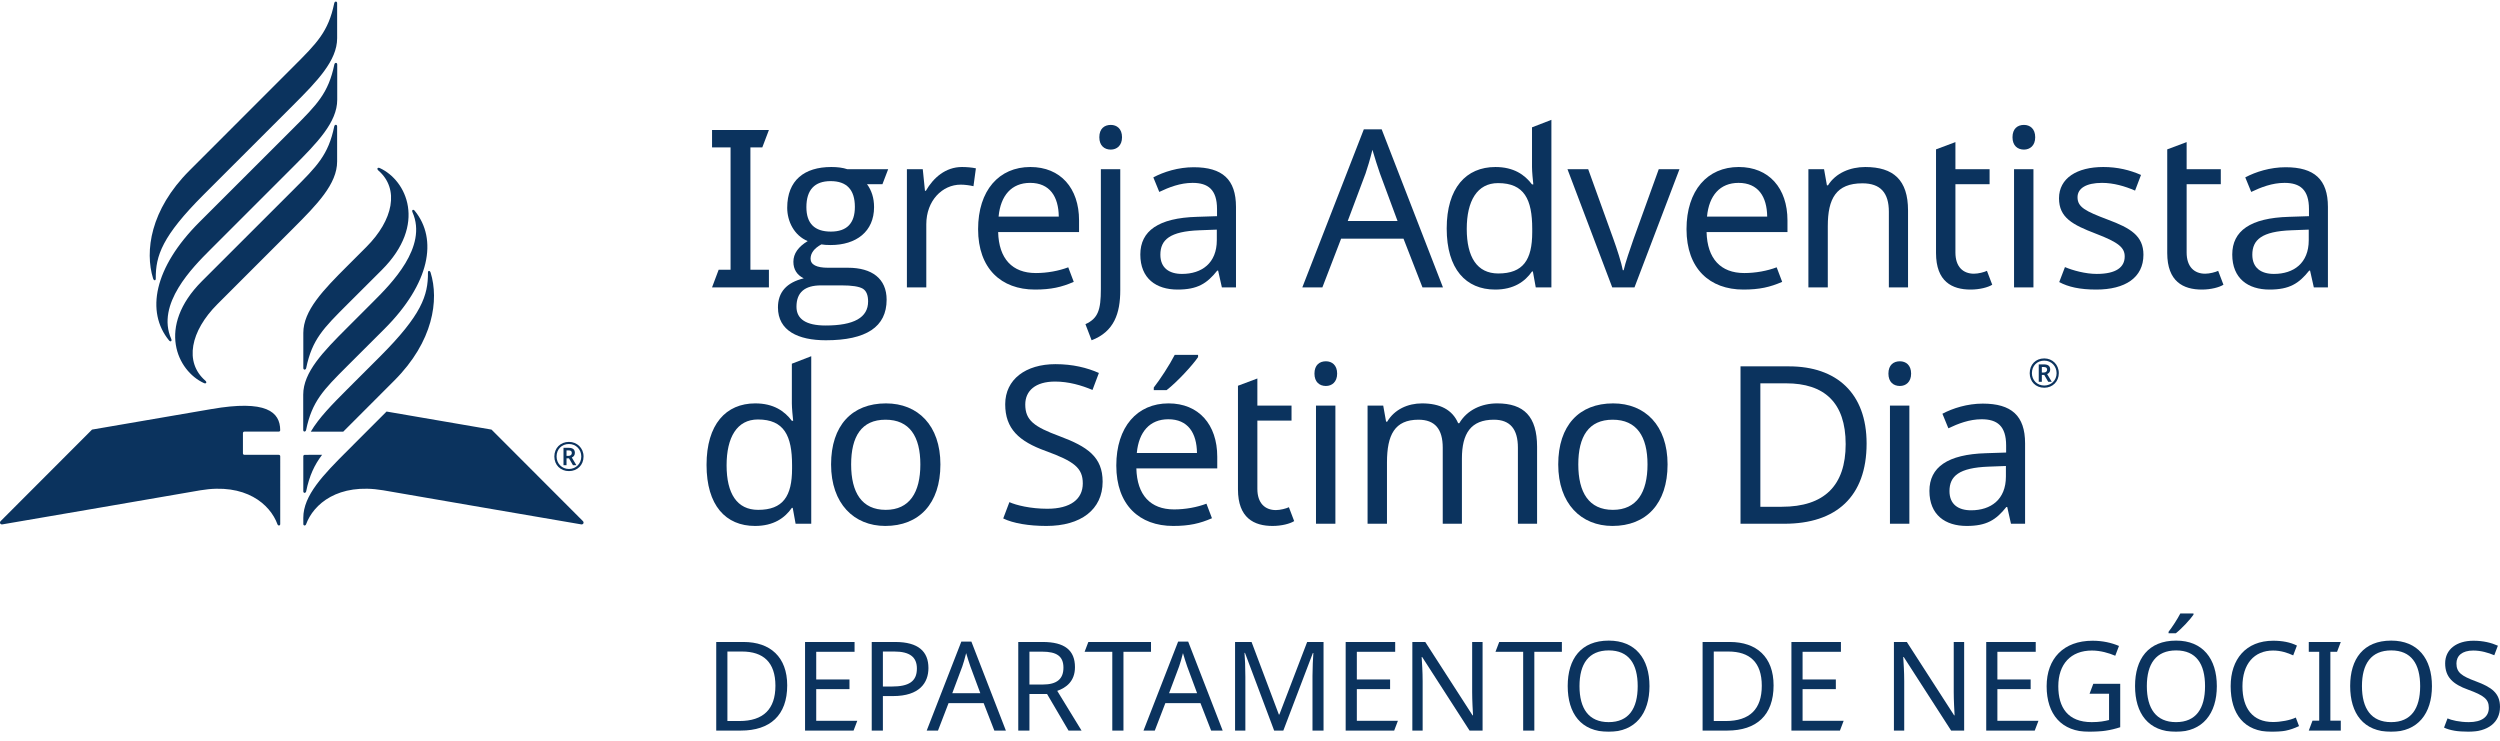 <svg width="243" height="72" viewBox="0 0 243 72" fill="none" xmlns="http://www.w3.org/2000/svg">
<g clip-path="url(#clip0_701_2)">
<mask id="mask0_701_2" style="mask-type:luminance" maskUnits="userSpaceOnUse" x="-82" y="-66" width="393" height="222">
<path d="M-81.565 -65.634H310.808V155.076H-81.565V-65.634Z" fill="white"/>
</mask>
<g mask="url(#mask0_701_2)">
<path d="M72.115 63.328H70.704V70.083H71.874C74.201 70.083 75.371 68.925 75.371 66.657C75.371 64.366 74.189 63.328 72.115 63.328ZM72.018 71.012H69.618V62.4H72.272C74.865 62.4 76.517 63.859 76.517 66.621C76.517 69.528 74.853 71.012 72.018 71.012Z" fill="#0B335E"/>
</g>
<mask id="mask1_701_2" style="mask-type:luminance" maskUnits="userSpaceOnUse" x="-82" y="-66" width="393" height="222">
<path d="M-81.565 -65.634H310.808V155.076H-81.565V-65.634Z" fill="white"/>
</mask>
<g mask="url(#mask1_701_2)">
<path d="M78.251 71.012V62.4H83.064V63.352H79.337V66.042H82.569V66.983H79.337V70.059H83.329L82.967 71.012H78.251Z" fill="#0B335E"/>
</g>
<mask id="mask2_701_2" style="mask-type:luminance" maskUnits="userSpaceOnUse" x="-82" y="-66" width="393" height="222">
<path d="M-81.565 -65.634H310.808V155.076H-81.565V-65.634Z" fill="white"/>
</mask>
<g mask="url(#mask2_701_2)">
<path d="M85.817 63.328V66.73H86.686C88.326 66.73 89.122 66.247 89.122 64.981C89.122 63.871 88.435 63.328 86.915 63.328H85.817ZM90.244 64.933C90.244 66.356 89.388 67.658 86.807 67.658H85.817V71.012H84.732V62.4H87.012C89.267 62.4 90.244 63.328 90.244 64.933Z" fill="#0B335E"/>
</g>
<mask id="mask3_701_2" style="mask-type:luminance" maskUnits="userSpaceOnUse" x="-82" y="-66" width="393" height="222">
<path d="M-81.565 -65.634H310.808V155.076H-81.565V-65.634Z" fill="white"/>
</mask>
<g mask="url(#mask3_701_2)">
<path d="M94.321 64.776C94.249 64.583 93.996 63.787 93.911 63.485C93.791 63.98 93.634 64.499 93.537 64.776L92.561 67.381H95.287L94.321 64.776ZM95.612 68.346H92.199L91.173 71.012H90.076L93.441 62.363H94.418L97.771 71.012H96.649L95.612 68.346Z" fill="#0B335E"/>
</g>
<mask id="mask4_701_2" style="mask-type:luminance" maskUnits="userSpaceOnUse" x="-82" y="-66" width="393" height="222">
<path d="M-81.565 -65.634H310.808V155.076H-81.565V-65.634Z" fill="white"/>
</mask>
<g mask="url(#mask4_701_2)">
<path d="M100.061 63.341V66.537H101.351C102.75 66.537 103.366 65.982 103.366 64.896C103.366 63.775 102.702 63.341 101.291 63.341H100.061ZM104.487 64.848C104.487 66.223 103.631 66.85 102.763 67.152L105.126 71.012H103.86L101.773 67.454H100.061V71.012H98.975V62.4H101.351C103.486 62.4 104.487 63.208 104.487 64.848Z" fill="#0B335E"/>
</g>
<mask id="mask5_701_2" style="mask-type:luminance" maskUnits="userSpaceOnUse" x="-82" y="-66" width="393" height="222">
<path d="M-81.565 -65.634H310.808V155.076H-81.565V-65.634Z" fill="white"/>
</mask>
<g mask="url(#mask5_701_2)">
<path d="M108.115 71.012V63.352H105.425L105.787 62.4H111.878V63.352H109.2V71.012H108.115Z" fill="#0B335E"/>
</g>
<mask id="mask6_701_2" style="mask-type:luminance" maskUnits="userSpaceOnUse" x="-82" y="-66" width="393" height="222">
<path d="M-81.565 -65.634H310.808V155.076H-81.565V-65.634Z" fill="white"/>
</mask>
<g mask="url(#mask6_701_2)">
<path d="M115.394 64.776C115.322 64.583 115.069 63.787 114.984 63.485C114.864 63.98 114.707 64.499 114.61 64.776L113.633 67.381H116.359L115.394 64.776ZM116.685 68.346H113.271L112.246 71.012H111.149L114.514 62.363H115.491L118.844 71.012H117.722L116.685 68.346Z" fill="#0B335E"/>
</g>
<mask id="mask7_701_2" style="mask-type:luminance" maskUnits="userSpaceOnUse" x="-82" y="-66" width="393" height="222">
<path d="M-81.565 -65.634H310.808V155.076H-81.565V-65.634Z" fill="white"/>
</mask>
<g mask="url(#mask7_701_2)">
<path d="M121.013 63.461H120.965C121.013 63.956 121.049 64.872 121.049 65.789V71.012H120.048V62.4H121.652L124.306 69.456H124.354L127.056 62.4H128.648V71.012H127.574V65.717C127.574 64.884 127.623 63.992 127.659 63.473H127.61L124.74 71.012H123.847L121.013 63.461Z" fill="#0B335E"/>
</g>
<mask id="mask8_701_2" style="mask-type:luminance" maskUnits="userSpaceOnUse" x="-82" y="-66" width="393" height="222">
<path d="M-81.565 -65.634H310.808V155.076H-81.565V-65.634Z" fill="white"/>
</mask>
<g mask="url(#mask8_701_2)">
<path d="M130.799 71.012V62.4H135.612V63.352H131.885V66.042H135.117V66.983H131.885V70.059H135.877L135.515 71.012H130.799Z" fill="#0B335E"/>
</g>
<mask id="mask9_701_2" style="mask-type:luminance" maskUnits="userSpaceOnUse" x="-82" y="-66" width="393" height="222">
<path d="M-81.565 -65.634H310.808V155.076H-81.565V-65.634Z" fill="white"/>
</mask>
<g mask="url(#mask9_701_2)">
<path d="M142.841 71.012L138.233 63.859H138.185C138.221 64.426 138.281 65.319 138.281 66.199V71.012H137.28V62.4H138.535L143.13 69.528H143.178C143.154 69.142 143.094 68.044 143.094 67.261V62.4H144.107V71.012H142.841Z" fill="#0B335E"/>
</g>
<mask id="mask10_701_2" style="mask-type:luminance" maskUnits="userSpaceOnUse" x="-82" y="-66" width="393" height="222">
<path d="M-81.565 -65.634H310.808V155.076H-81.565V-65.634Z" fill="white"/>
</mask>
<g mask="url(#mask10_701_2)">
<path d="M148.052 71.012V63.352H145.362L145.724 62.4H151.815V63.352H149.137V71.012H148.052Z" fill="#0B335E"/>
</g>
<mask id="mask11_701_2" style="mask-type:luminance" maskUnits="userSpaceOnUse" x="-82" y="-66" width="393" height="222">
<path d="M-81.565 -65.634H310.808V155.076H-81.565V-65.634Z" fill="white"/>
</mask>
<g mask="url(#mask11_701_2)">
<path d="M156.361 70.191C158.316 70.191 159.184 68.865 159.184 66.694C159.184 64.523 158.316 63.22 156.373 63.22C154.419 63.22 153.527 64.523 153.527 66.694C153.527 68.865 154.419 70.191 156.361 70.191ZM156.361 71.132C153.672 71.132 152.381 69.347 152.381 66.681C152.381 64.04 153.672 62.267 156.373 62.267C158.955 62.267 160.33 64.016 160.33 66.694C160.33 69.359 158.955 71.132 156.361 71.132Z" fill="#0B335E"/>
</g>
<mask id="mask12_701_2" style="mask-type:luminance" maskUnits="userSpaceOnUse" x="-82" y="-66" width="393" height="222">
<path d="M-81.565 -65.634H310.808V155.076H-81.565V-65.634Z" fill="white"/>
</mask>
<g mask="url(#mask12_701_2)">
<path d="M167.989 63.328H166.578V70.083H167.748C170.076 70.083 171.246 68.925 171.246 66.657C171.246 64.366 170.064 63.328 167.989 63.328ZM167.893 71.012H165.492V62.4H168.146C170.739 62.4 172.392 63.859 172.392 66.621C172.392 69.528 170.727 71.012 167.893 71.012Z" fill="#0B335E"/>
</g>
<mask id="mask13_701_2" style="mask-type:luminance" maskUnits="userSpaceOnUse" x="-82" y="-66" width="393" height="222">
<path d="M-81.565 -65.634H310.808V155.076H-81.565V-65.634Z" fill="white"/>
</mask>
<g mask="url(#mask13_701_2)">
<path d="M174.126 71.012V62.4H178.938V63.352H175.211V66.042H178.444V66.983H175.211V70.059H179.204L178.842 71.012H174.126Z" fill="#0B335E"/>
</g>
<mask id="mask14_701_2" style="mask-type:luminance" maskUnits="userSpaceOnUse" x="-82" y="-66" width="393" height="222">
<path d="M-81.565 -65.634H310.808V155.076H-81.565V-65.634Z" fill="white"/>
</mask>
<g mask="url(#mask14_701_2)">
<path d="M189.649 71.012L185.042 63.859H184.994C185.03 64.426 185.09 65.319 185.09 66.199V71.012H184.089V62.4H185.343L189.939 69.528H189.987C189.963 69.142 189.903 68.044 189.903 67.261V62.4H190.916V71.012H189.649Z" fill="#0B335E"/>
</g>
<mask id="mask15_701_2" style="mask-type:luminance" maskUnits="userSpaceOnUse" x="-82" y="-66" width="393" height="222">
<path d="M-81.565 -65.634H310.808V155.076H-81.565V-65.634Z" fill="white"/>
</mask>
<g mask="url(#mask15_701_2)">
<path d="M193.061 71.012V62.4H197.873V63.352H194.146V66.042H197.379V66.983H194.146V70.059H198.139L197.777 71.012H193.061Z" fill="#0B335E"/>
</g>
<mask id="mask16_701_2" style="mask-type:luminance" maskUnits="userSpaceOnUse" x="-82" y="-66" width="393" height="222">
<path d="M-81.565 -65.634H310.808V155.076H-81.565V-65.634Z" fill="white"/>
</mask>
<g mask="url(#mask16_701_2)">
<path d="M206.085 66.465V70.686C205.157 70.988 204.264 71.132 203.058 71.132C200.38 71.132 198.933 69.432 198.933 66.706C198.933 64.016 200.573 62.279 203.396 62.279C204.361 62.279 205.229 62.472 205.965 62.786L205.603 63.739C204.988 63.473 204.156 63.232 203.335 63.232C201.273 63.232 200.067 64.559 200.067 66.706C200.067 68.768 200.995 70.191 203.311 70.191C204.071 70.191 204.566 70.095 205 69.986V67.429H203.106L203.468 66.465H206.085Z" fill="#0B335E"/>
</g>
<mask id="mask17_701_2" style="mask-type:luminance" maskUnits="userSpaceOnUse" x="-82" y="-66" width="393" height="222">
<path d="M-81.565 -65.634H310.808V155.076H-81.565V-65.634Z" fill="white"/>
</mask>
<g mask="url(#mask17_701_2)">
<path d="M213.208 59.746C212.906 60.193 212.05 61.121 211.484 61.556H210.784V61.411C211.134 60.965 211.652 60.168 211.93 59.626H213.208V59.746ZM211.508 70.191C213.462 70.191 214.33 68.865 214.33 66.694C214.33 64.523 213.462 63.22 211.519 63.22C209.566 63.22 208.673 64.523 208.673 66.694C208.673 68.865 209.566 70.191 211.508 70.191ZM211.508 71.132C208.818 71.132 207.527 69.347 207.527 66.682C207.527 64.04 208.818 62.267 211.519 62.267C214.101 62.267 215.476 64.016 215.476 66.694C215.476 69.359 214.101 71.132 211.508 71.132Z" fill="#0B335E"/>
</g>
<mask id="mask18_701_2" style="mask-type:luminance" maskUnits="userSpaceOnUse" x="-82" y="-66" width="393" height="222">
<path d="M-81.565 -65.634H310.808V155.076H-81.565V-65.634Z" fill="white"/>
</mask>
<g mask="url(#mask18_701_2)">
<path d="M217.966 66.706C217.966 68.841 218.955 70.18 220.933 70.18C221.681 70.18 222.598 70.011 223.152 69.745L223.466 70.577C222.501 71.024 221.862 71.132 220.776 71.132C218.135 71.132 216.82 69.408 216.82 66.694C216.82 64.088 218.292 62.279 220.957 62.279C221.838 62.279 222.61 62.424 223.261 62.749L222.899 63.703C222.368 63.461 221.717 63.232 220.945 63.232C219.1 63.232 217.966 64.547 217.966 66.706Z" fill="#0B335E"/>
</g>
<mask id="mask19_701_2" style="mask-type:luminance" maskUnits="userSpaceOnUse" x="-82" y="-66" width="393" height="222">
<path d="M-81.565 -65.634H310.808V155.076H-81.565V-65.634Z" fill="white"/>
</mask>
<g mask="url(#mask19_701_2)">
<path d="M224.413 71.012L224.775 70.047H225.427V63.352H224.413V62.4H227.525L227.163 63.352H226.512V70.047H227.525V71.012H224.413Z" fill="#0B335E"/>
</g>
<mask id="mask20_701_2" style="mask-type:luminance" maskUnits="userSpaceOnUse" x="-82" y="-66" width="393" height="222">
<path d="M-81.565 -65.634H310.808V155.076H-81.565V-65.634Z" fill="white"/>
</mask>
<g mask="url(#mask20_701_2)">
<path d="M232.416 70.191C234.37 70.191 235.239 68.865 235.239 66.694C235.239 64.523 234.37 63.22 232.428 63.22C230.474 63.22 229.582 64.523 229.582 66.694C229.582 68.865 230.474 70.191 232.416 70.191ZM232.416 71.132C229.727 71.132 228.436 69.347 228.436 66.681C228.436 64.04 229.727 62.267 232.428 62.267C235.009 62.267 236.385 64.016 236.385 66.694C236.385 69.359 235.009 71.132 232.416 71.132Z" fill="#0B335E"/>
</g>
<mask id="mask21_701_2" style="mask-type:luminance" maskUnits="userSpaceOnUse" x="-82" y="-66" width="393" height="222">
<path d="M-81.565 -65.634H310.808V155.076H-81.565V-65.634Z" fill="white"/>
</mask>
<g mask="url(#mask21_701_2)">
<path d="M239.924 71.132C238.959 71.132 238.103 70.987 237.56 70.722L237.898 69.83C238.272 69.998 239.056 70.191 239.972 70.191C241.251 70.191 241.914 69.661 241.914 68.804C241.914 67.96 241.444 67.598 239.888 67.031C238.416 66.501 237.669 65.813 237.669 64.474C237.669 63.111 238.79 62.279 240.419 62.279C241.359 62.279 242.143 62.472 242.795 62.762L242.445 63.69C241.842 63.437 241.142 63.232 240.395 63.232C239.321 63.232 238.766 63.738 238.766 64.486C238.766 65.355 239.249 65.704 240.648 66.223C242.168 66.79 243 67.357 243 68.708C243 70.24 241.806 71.132 239.924 71.132Z" fill="#0B335E"/>
</g>
<mask id="mask22_701_2" style="mask-type:luminance" maskUnits="userSpaceOnUse" x="-82" y="-66" width="393" height="222">
<path d="M-81.565 -65.634H310.808V155.076H-81.565V-65.634Z" fill="white"/>
</mask>
<g mask="url(#mask22_701_2)">
<path d="M69.211 27.932L69.854 26.218H71.011V14.327H69.211V12.634H74.739L74.096 14.327H72.94V26.218H74.739V27.932H69.211Z" fill="#0B335E"/>
</g>
<mask id="mask23_701_2" style="mask-type:luminance" maskUnits="userSpaceOnUse" x="-82" y="-66" width="393" height="222">
<path d="M-81.565 -65.634H310.808V155.076H-81.565V-65.634Z" fill="white"/>
</mask>
<g mask="url(#mask23_701_2)">
<path d="M83.094 20.112C83.094 18.44 82.302 17.605 80.738 17.605C79.174 17.605 78.381 18.462 78.381 20.133C78.381 21.718 79.174 22.511 80.759 22.511C82.323 22.511 83.094 21.697 83.094 20.112ZM84.38 29.303C84.38 28.682 84.209 28.275 83.866 28.06C83.502 27.846 82.816 27.739 81.788 27.739H79.816C78.21 27.739 77.417 28.425 77.417 29.817C77.417 31.017 78.359 31.639 80.245 31.639C83.009 31.639 84.38 30.867 84.38 29.303ZM75.617 29.882C75.617 28.403 76.453 27.461 78.124 27.053C77.46 26.732 77.117 26.175 77.117 25.446C77.117 24.654 77.588 23.99 78.51 23.433C77.202 22.897 76.517 21.526 76.517 20.197C76.517 17.519 78.188 16.233 80.802 16.233C81.402 16.233 81.916 16.298 82.366 16.448H86.33L85.773 17.905H84.273C84.723 18.505 84.959 19.255 84.959 20.133C84.959 22.511 83.223 23.818 80.738 23.818C80.352 23.818 80.052 23.797 79.838 23.754C79.131 24.14 78.788 24.611 78.788 25.147C78.788 25.725 79.367 26.025 80.481 26.025H82.43C84.744 26.025 86.18 27.075 86.18 29.132C86.18 31.767 84.209 33.074 80.266 33.074C77.588 33.074 75.617 32.153 75.617 29.882Z" fill="#0B335E"/>
</g>
<mask id="mask24_701_2" style="mask-type:luminance" maskUnits="userSpaceOnUse" x="-82" y="-66" width="393" height="222">
<path d="M-81.565 -65.634H310.808V155.076H-81.565V-65.634Z" fill="white"/>
</mask>
<g mask="url(#mask24_701_2)">
<path d="M94.857 16.362L94.621 18.098C94.257 18.012 93.764 17.948 93.379 17.948C91.6 17.948 90.036 19.49 90.036 21.804V27.932H88.151V16.448H89.693L89.907 18.547H89.993C90.722 17.283 91.9 16.233 93.507 16.233C93.936 16.233 94.471 16.276 94.857 16.362Z" fill="#0B335E"/>
</g>
<mask id="mask25_701_2" style="mask-type:luminance" maskUnits="userSpaceOnUse" x="-82" y="-66" width="393" height="222">
<path d="M-81.565 -65.634H310.808V155.076H-81.565V-65.634Z" fill="white"/>
</mask>
<g mask="url(#mask25_701_2)">
<path d="M97.063 21.054H102.913C102.891 19.105 102.034 17.776 100.127 17.776C98.328 17.776 97.256 18.997 97.063 21.054ZM104.884 21.419V22.554H97.02C97.085 25.146 98.392 26.54 100.684 26.54C101.799 26.54 102.934 26.325 103.834 25.982L104.369 27.396C103.191 27.911 102.162 28.146 100.599 28.146C97.321 28.146 95.071 26.111 95.071 22.276C95.071 18.505 97.106 16.233 100.149 16.233C103.084 16.233 104.884 18.29 104.884 21.419Z" fill="#0B335E"/>
</g>
<mask id="mask26_701_2" style="mask-type:luminance" maskUnits="userSpaceOnUse" x="-82" y="-66" width="393" height="222">
<path d="M-81.565 -65.634H310.808V155.076H-81.565V-65.634Z" fill="white"/>
</mask>
<g mask="url(#mask26_701_2)">
<path d="M107.968 12.141C108.547 12.141 109.061 12.505 109.061 13.341C109.061 14.155 108.547 14.541 107.968 14.541C107.347 14.541 106.854 14.155 106.854 13.341C106.854 12.505 107.347 12.141 107.968 12.141ZM105.504 31.51C106.726 30.953 107.004 30.139 107.004 28.103V16.448H108.89V28.211C108.89 30.46 108.29 32.239 106.104 33.074L105.504 31.51Z" fill="#0B335E"/>
</g>
<mask id="mask27_701_2" style="mask-type:luminance" maskUnits="userSpaceOnUse" x="-82" y="-66" width="393" height="222">
<path d="M-81.565 -65.634H310.808V155.076H-81.565V-65.634Z" fill="white"/>
</mask>
<g mask="url(#mask27_701_2)">
<path d="M116.581 22.383C113.71 22.49 112.788 23.304 112.788 24.761C112.788 26.047 113.646 26.625 114.888 26.625C116.816 26.625 118.274 25.575 118.274 23.347V22.319L116.581 22.383ZM120.138 20.112V27.932H118.766L118.402 26.304H118.316C117.309 27.568 116.388 28.146 114.46 28.146C112.382 28.146 110.839 27.075 110.839 24.739C110.839 22.447 112.596 21.183 116.345 21.076L118.295 21.012V20.326C118.295 18.419 117.417 17.776 115.917 17.776C114.717 17.776 113.624 18.205 112.681 18.655L112.103 17.241C113.11 16.705 114.524 16.255 116.024 16.255C118.809 16.255 120.138 17.433 120.138 20.112Z" fill="#0B335E"/>
</g>
<mask id="mask28_701_2" style="mask-type:luminance" maskUnits="userSpaceOnUse" x="-82" y="-66" width="393" height="222">
<path d="M-81.565 -65.634H310.808V155.076H-81.565V-65.634Z" fill="white"/>
</mask>
<g mask="url(#mask28_701_2)">
<path d="M134.128 16.855C133.999 16.512 133.549 15.098 133.399 14.562C133.185 15.441 132.906 16.362 132.735 16.855L130.999 21.483H135.842L134.128 16.855ZM136.42 23.197H130.357L128.536 27.932H126.586L132.564 12.57H134.299L140.255 27.932H138.263L136.42 23.197Z" fill="#0B335E"/>
</g>
<mask id="mask29_701_2" style="mask-type:luminance" maskUnits="userSpaceOnUse" x="-82" y="-66" width="393" height="222">
<path d="M-81.565 -65.634H310.808V155.076H-81.565V-65.634Z" fill="white"/>
</mask>
<g mask="url(#mask29_701_2)">
<path d="M148.932 22.576V22.233C148.932 19.383 148.161 17.798 145.611 17.798C143.575 17.798 142.568 19.533 142.568 22.254C142.568 24.997 143.575 26.582 145.632 26.582C148.053 26.582 148.932 25.254 148.932 22.576ZM140.619 22.211C140.619 18.269 142.504 16.234 145.354 16.234C147.132 16.234 148.204 16.983 148.911 17.926H149.039C148.996 17.562 148.911 16.662 148.911 16.234V12.377L150.796 11.648V27.932H149.275L148.996 26.389H148.911C148.225 27.375 147.132 28.146 145.332 28.146C142.483 28.146 140.619 26.154 140.619 22.211Z" fill="#0B335E"/>
</g>
<mask id="mask30_701_2" style="mask-type:luminance" maskUnits="userSpaceOnUse" x="-82" y="-66" width="393" height="222">
<path d="M-81.565 -65.634H310.808V155.076H-81.565V-65.634Z" fill="white"/>
</mask>
<g mask="url(#mask30_701_2)">
<path d="M152.359 16.448H154.373L156.816 23.218C157.159 24.161 157.609 25.554 157.737 26.261H157.823C157.973 25.554 158.466 24.14 158.787 23.218L161.23 16.448H163.244L158.873 27.932H156.709L152.359 16.448Z" fill="#0B335E"/>
</g>
<mask id="mask31_701_2" style="mask-type:luminance" maskUnits="userSpaceOnUse" x="-82" y="-66" width="393" height="222">
<path d="M-81.565 -65.634H310.808V155.076H-81.565V-65.634Z" fill="white"/>
</mask>
<g mask="url(#mask31_701_2)">
<path d="M165.921 21.054H171.771C171.749 19.105 170.892 17.776 168.985 17.776C167.186 17.776 166.114 18.997 165.921 21.054ZM173.742 21.419V22.554H165.879C165.943 25.146 167.25 26.54 169.542 26.54C170.656 26.54 171.792 26.325 172.692 25.982L173.228 27.396C172.049 27.911 171.021 28.146 169.457 28.146C166.179 28.146 163.929 26.111 163.929 22.276C163.929 18.505 165.964 16.233 169.007 16.233C171.942 16.233 173.742 18.29 173.742 21.419Z" fill="#0B335E"/>
</g>
<mask id="mask32_701_2" style="mask-type:luminance" maskUnits="userSpaceOnUse" x="-82" y="-66" width="393" height="222">
<path d="M-81.565 -65.634H310.808V155.076H-81.565V-65.634Z" fill="white"/>
</mask>
<g mask="url(#mask32_701_2)">
<path d="M185.461 20.454V27.932H183.597V20.583C183.597 18.74 182.783 17.819 181.026 17.819C178.476 17.819 177.662 19.297 177.662 21.976V27.932H175.776V16.448H177.298L177.576 18.012H177.683C178.433 16.812 179.847 16.234 181.304 16.234C184.047 16.234 185.461 17.498 185.461 20.454Z" fill="#0B335E"/>
</g>
<mask id="mask33_701_2" style="mask-type:luminance" maskUnits="userSpaceOnUse" x="-82" y="-66" width="393" height="222">
<path d="M-81.565 -65.634H310.808V155.076H-81.565V-65.634Z" fill="white"/>
</mask>
<g mask="url(#mask33_701_2)">
<path d="M193.131 26.325L193.645 27.675C193.238 27.932 192.423 28.146 191.545 28.146C189.745 28.146 188.181 27.375 188.181 24.59V14.519L190.067 13.812V16.448H193.388V17.905H190.067V24.547C190.067 25.939 190.817 26.604 191.866 26.604C192.295 26.604 192.873 26.454 193.131 26.325Z" fill="#0B335E"/>
</g>
<mask id="mask34_701_2" style="mask-type:luminance" maskUnits="userSpaceOnUse" x="-82" y="-66" width="393" height="222">
<path d="M-81.565 -65.634H310.808V155.076H-81.565V-65.634Z" fill="white"/>
</mask>
<g mask="url(#mask34_701_2)">
<path d="M197.651 27.932H195.765V16.448H197.651V27.932ZM197.822 13.341C197.822 14.155 197.308 14.541 196.729 14.541C196.108 14.541 195.615 14.155 195.615 13.341C195.615 12.505 196.108 12.141 196.729 12.141C197.308 12.141 197.822 12.505 197.822 13.341Z" fill="#0B335E"/>
</g>
<mask id="mask35_701_2" style="mask-type:luminance" maskUnits="userSpaceOnUse" x="-82" y="-66" width="393" height="222">
<path d="M-81.565 -65.634H310.808V155.076H-81.565V-65.634Z" fill="white"/>
</mask>
<g mask="url(#mask35_701_2)">
<path d="M203.757 28.146C202.15 28.146 201.036 27.889 200.157 27.418L200.714 25.961C201.464 26.282 202.707 26.625 203.8 26.625C205.707 26.625 206.521 25.961 206.521 24.932C206.521 24.075 205.942 23.561 203.693 22.704C201.464 21.847 200.136 21.161 200.136 19.276C200.136 17.326 201.871 16.233 204.442 16.233C205.835 16.233 207.035 16.534 208.106 17.005L207.528 18.526C206.542 18.098 205.428 17.776 204.314 17.776C202.771 17.776 201.936 18.312 201.936 19.169C201.936 20.133 202.686 20.519 204.893 21.354C207.078 22.168 208.342 22.918 208.342 24.761C208.342 26.989 206.564 28.146 203.757 28.146Z" fill="#0B335E"/>
</g>
<mask id="mask36_701_2" style="mask-type:luminance" maskUnits="userSpaceOnUse" x="-82" y="-66" width="393" height="222">
<path d="M-81.565 -65.634H310.808V155.076H-81.565V-65.634Z" fill="white"/>
</mask>
<g mask="url(#mask36_701_2)">
<path d="M215.605 26.325L216.119 27.675C215.712 27.932 214.898 28.146 214.019 28.146C212.219 28.146 210.655 27.375 210.655 24.59V14.519L212.541 13.812V16.448H215.862V17.905H212.541V24.547C212.541 25.939 213.291 26.604 214.341 26.604C214.769 26.604 215.348 26.454 215.605 26.325Z" fill="#0B335E"/>
</g>
<mask id="mask37_701_2" style="mask-type:luminance" maskUnits="userSpaceOnUse" x="-82" y="-66" width="393" height="222">
<path d="M-81.565 -65.634H310.808V155.076H-81.565V-65.634Z" fill="white"/>
</mask>
<g mask="url(#mask37_701_2)">
<path d="M222.717 22.383C219.846 22.49 218.925 23.304 218.925 24.761C218.925 26.047 219.782 26.625 221.025 26.625C222.953 26.625 224.41 25.575 224.41 23.347V22.319L222.717 22.383ZM226.274 20.112V27.932H224.903L224.539 26.304H224.453C223.446 27.568 222.525 28.146 220.596 28.146C218.518 28.146 216.975 27.075 216.975 24.739C216.975 22.447 218.732 21.183 222.482 21.076L224.432 21.012V20.326C224.432 18.419 223.553 17.776 222.053 17.776C220.854 17.776 219.761 18.205 218.818 18.655L218.24 17.241C219.247 16.705 220.661 16.255 222.16 16.255C224.946 16.255 226.274 17.433 226.274 20.112Z" fill="#0B335E"/>
</g>
<mask id="mask38_701_2" style="mask-type:luminance" maskUnits="userSpaceOnUse" x="-82" y="-66" width="393" height="222">
<path d="M-81.565 -65.634H310.808V155.076H-81.565V-65.634Z" fill="white"/>
</mask>
<g mask="url(#mask38_701_2)">
<path d="M76.989 45.551V45.209C76.989 42.359 76.218 40.773 73.668 40.773C71.632 40.773 70.625 42.509 70.625 45.23C70.625 47.973 71.632 49.558 73.689 49.558C76.11 49.558 76.989 48.23 76.989 45.551ZM68.676 45.187C68.676 41.245 70.561 39.209 73.411 39.209C75.189 39.209 76.26 39.959 76.968 40.902H77.096C77.053 40.538 76.968 39.638 76.968 39.209V35.353L78.853 34.624V50.908H77.332L77.053 49.365H76.968C76.282 50.351 75.189 51.122 73.389 51.122C70.54 51.122 68.676 49.13 68.676 45.187Z" fill="#0B335E"/>
</g>
<mask id="mask39_701_2" style="mask-type:luminance" maskUnits="userSpaceOnUse" x="-82" y="-66" width="393" height="222">
<path d="M-81.565 -65.634H310.808V155.076H-81.565V-65.634Z" fill="white"/>
</mask>
<g mask="url(#mask39_701_2)">
<path d="M86.094 49.558C88.408 49.558 89.458 47.865 89.458 45.144C89.458 42.423 88.408 40.795 86.073 40.795C83.738 40.795 82.731 42.423 82.731 45.144C82.731 47.865 83.759 49.558 86.094 49.558ZM86.051 51.122C83.009 51.122 80.781 48.958 80.781 45.144C80.781 41.352 82.816 39.209 86.116 39.209C89.223 39.209 91.408 41.352 91.408 45.144C91.408 48.958 89.33 51.122 86.051 51.122Z" fill="#0B335E"/>
</g>
<mask id="mask40_701_2" style="mask-type:luminance" maskUnits="userSpaceOnUse" x="-82" y="-66" width="393" height="222">
<path d="M-81.565 -65.634H310.808V155.076H-81.565V-65.634Z" fill="white"/>
</mask>
<g mask="url(#mask40_701_2)">
<path d="M101.713 51.122C99.998 51.122 98.477 50.865 97.513 50.394L98.113 48.808C98.777 49.108 100.17 49.451 101.798 49.451C104.069 49.451 105.248 48.508 105.248 46.987C105.248 45.487 104.412 44.844 101.648 43.837C99.034 42.895 97.706 41.673 97.706 39.295C97.706 36.874 99.699 35.396 102.591 35.396C104.262 35.396 105.655 35.739 106.812 36.252L106.191 37.903C105.119 37.452 103.877 37.088 102.548 37.088C100.641 37.088 99.656 37.988 99.656 39.316C99.656 40.859 100.513 41.48 102.998 42.402C105.698 43.409 107.176 44.416 107.176 46.816C107.176 49.537 105.055 51.122 101.713 51.122Z" fill="#0B335E"/>
</g>
<mask id="mask41_701_2" style="mask-type:luminance" maskUnits="userSpaceOnUse" x="-82" y="-66" width="393" height="222">
<path d="M-81.565 -65.634H310.808V155.076H-81.565V-65.634Z" fill="white"/>
</mask>
<g mask="url(#mask41_701_2)">
<path d="M116.453 34.71C115.917 35.503 114.396 37.152 113.389 37.924H112.147V37.667C112.768 36.874 113.689 35.46 114.182 34.496H116.453V34.71ZM110.497 44.03H116.346C116.324 42.08 115.468 40.752 113.561 40.752C111.761 40.752 110.69 41.973 110.497 44.03ZM118.317 44.395V45.53H110.454C110.518 48.122 111.825 49.515 114.118 49.515C115.232 49.515 116.367 49.301 117.267 48.958L117.803 50.372C116.625 50.886 115.596 51.122 114.032 51.122C110.754 51.122 108.504 49.087 108.504 45.251C108.504 41.48 110.54 39.209 113.582 39.209C116.517 39.209 118.317 41.266 118.317 44.395Z" fill="#0B335E"/>
</g>
<mask id="mask42_701_2" style="mask-type:luminance" maskUnits="userSpaceOnUse" x="-82" y="-66" width="393" height="222">
<path d="M-81.565 -65.634H310.808V155.076H-81.565V-65.634Z" fill="white"/>
</mask>
<g mask="url(#mask42_701_2)">
<path d="M125.28 49.301L125.794 50.651C125.387 50.908 124.573 51.122 123.694 51.122C121.895 51.122 120.33 50.351 120.33 47.566V37.495L122.216 36.788V39.423H125.537V40.881H122.216V47.523C122.216 48.915 122.966 49.58 124.016 49.58C124.444 49.58 125.023 49.429 125.28 49.301Z" fill="#0B335E"/>
</g>
<mask id="mask43_701_2" style="mask-type:luminance" maskUnits="userSpaceOnUse" x="-82" y="-66" width="393" height="222">
<path d="M-81.565 -65.634H310.808V155.076H-81.565V-65.634Z" fill="white"/>
</mask>
<g mask="url(#mask43_701_2)">
<path d="M129.8 50.908H127.914V39.424H129.8V50.908ZM129.971 36.317C129.971 37.131 129.457 37.517 128.879 37.517C128.257 37.517 127.765 37.131 127.765 36.317C127.765 35.481 128.257 35.117 128.879 35.117C129.457 35.117 129.971 35.481 129.971 36.317Z" fill="#0B335E"/>
</g>
<mask id="mask44_701_2" style="mask-type:luminance" maskUnits="userSpaceOnUse" x="-82" y="-66" width="393" height="222">
<path d="M-81.565 -65.634H310.808V155.076H-81.565V-65.634Z" fill="white"/>
</mask>
<g mask="url(#mask44_701_2)">
<path d="M149.404 43.43V50.908H147.54V43.516C147.54 41.716 146.79 40.795 145.205 40.795C142.977 40.795 142.098 42.123 142.098 44.566V50.908H140.234V43.516C140.234 41.716 139.484 40.795 137.877 40.795C135.563 40.795 134.814 42.273 134.814 44.951V50.908H132.928V39.424H134.449L134.728 40.988H134.835C135.542 39.788 136.849 39.209 138.22 39.209C139.977 39.209 141.177 39.831 141.734 41.138H141.841C142.612 39.831 144.027 39.209 145.526 39.209C148.119 39.209 149.404 40.473 149.404 43.43Z" fill="#0B335E"/>
</g>
<mask id="mask45_701_2" style="mask-type:luminance" maskUnits="userSpaceOnUse" x="-82" y="-66" width="393" height="222">
<path d="M-81.565 -65.634H310.808V155.076H-81.565V-65.634Z" fill="white"/>
</mask>
<g mask="url(#mask45_701_2)">
<path d="M156.774 49.558C159.088 49.558 160.138 47.865 160.138 45.144C160.138 42.423 159.088 40.795 156.753 40.795C154.417 40.795 153.41 42.423 153.41 45.144C153.41 47.865 154.439 49.558 156.774 49.558ZM156.731 51.122C153.689 51.122 151.46 48.958 151.46 45.144C151.46 41.352 153.496 39.209 156.795 39.209C159.902 39.209 162.088 41.352 162.088 45.144C162.088 48.958 160.009 51.122 156.731 51.122Z" fill="#0B335E"/>
</g>
<mask id="mask46_701_2" style="mask-type:luminance" maskUnits="userSpaceOnUse" x="-82" y="-66" width="393" height="222">
<path d="M-81.565 -65.634H310.808V155.076H-81.565V-65.634Z" fill="white"/>
</mask>
<g mask="url(#mask46_701_2)">
<path d="M173.614 37.26H171.107V49.258H173.185C177.32 49.258 179.399 47.201 179.399 43.173C179.399 39.102 177.299 37.26 173.614 37.26ZM173.442 50.908H169.178V35.61H173.892C178.499 35.61 181.434 38.202 181.434 43.109C181.434 48.273 178.477 50.908 173.442 50.908Z" fill="#0B335E"/>
</g>
<mask id="mask47_701_2" style="mask-type:luminance" maskUnits="userSpaceOnUse" x="-82" y="-66" width="393" height="222">
<path d="M-81.565 -65.634H310.808V155.076H-81.565V-65.634Z" fill="white"/>
</mask>
<g mask="url(#mask47_701_2)">
<path d="M185.59 50.908H183.704V39.424H185.59V50.908ZM185.761 36.317C185.761 37.131 185.247 37.517 184.669 37.517C184.047 37.517 183.554 37.131 183.554 36.317C183.554 35.481 184.047 35.117 184.669 35.117C185.247 35.117 185.761 35.481 185.761 36.317Z" fill="#0B335E"/>
</g>
<mask id="mask48_701_2" style="mask-type:luminance" maskUnits="userSpaceOnUse" x="-82" y="-66" width="393" height="222">
<path d="M-81.565 -65.634H310.808V155.076H-81.565V-65.634Z" fill="white"/>
</mask>
<g mask="url(#mask48_701_2)">
<path d="M193.281 45.358C190.41 45.466 189.489 46.28 189.489 47.737C189.489 49.022 190.346 49.601 191.589 49.601C193.517 49.601 194.974 48.551 194.974 46.323V45.294L193.281 45.358ZM196.838 43.087V50.908H195.467L195.103 49.28H195.017C194.01 50.544 193.089 51.122 191.16 51.122C189.082 51.122 187.539 50.051 187.539 47.715C187.539 45.423 189.296 44.159 193.046 44.051L194.996 43.987V43.302C194.996 41.395 194.117 40.752 192.617 40.752C191.417 40.752 190.325 41.181 189.382 41.63L188.803 40.216C189.811 39.681 191.225 39.231 192.724 39.231C195.51 39.231 196.838 40.409 196.838 43.087Z" fill="#0B335E"/>
</g>
<mask id="mask49_701_2" style="mask-type:luminance" maskUnits="userSpaceOnUse" x="-82" y="-66" width="393" height="222">
<path d="M-81.565 -65.634H310.808V155.076H-81.565V-65.634Z" fill="white"/>
</mask>
<g mask="url(#mask49_701_2)">
<path d="M198.659 36.21C198.851 36.21 198.98 36.103 198.98 35.931C198.98 35.76 198.873 35.674 198.659 35.674H198.466V36.21H198.659ZM198.166 35.417H198.659C199.087 35.417 199.28 35.588 199.28 35.931C199.28 36.167 199.13 36.295 198.98 36.36L199.43 37.11H199.087L198.701 36.445H198.466V37.11H198.166V35.417ZM199.901 36.274C199.901 35.61 199.408 35.053 198.701 35.053C197.994 35.053 197.502 35.567 197.502 36.274C197.502 36.938 197.994 37.474 198.701 37.474C199.366 37.474 199.901 36.981 199.901 36.274ZM197.287 36.274C197.287 35.439 197.866 34.838 198.701 34.838C199.494 34.838 200.116 35.439 200.116 36.274C200.116 37.088 199.516 37.688 198.701 37.688C197.866 37.688 197.287 37.088 197.287 36.274Z" fill="#0B335E"/>
</g>
<mask id="mask50_701_2" style="mask-type:luminance" maskUnits="userSpaceOnUse" x="-82" y="-66" width="393" height="222">
<path d="M-81.565 -65.481H310.808V155.229H-81.565V-65.481Z" fill="white"/>
</mask>
<g mask="url(#mask50_701_2)">
<path d="M29.481 47.751C29.481 47.958 29.719 47.959 29.762 47.751C30.077 46.22 30.557 45.2 31.306 44.209L29.621 44.21C29.544 44.21 29.481 44.272 29.481 44.349V47.751ZM41.858 26.504C41.788 26.28 41.595 26.265 41.597 26.5C41.616 28.712 40.979 30.614 36.94 34.654L33.745 37.846C32.291 39.3 30.984 40.628 30.211 41.955H33.366C33.487 41.833 33.611 41.709 33.739 41.581L38.323 36.993C42.14 33.176 42.673 29.137 41.858 26.504ZM37.574 40.002L33.745 43.834C31.427 46.151 29.481 48.148 29.481 50.332L29.484 50.941C29.484 51.106 29.689 51.132 29.752 50.959C30.468 49.004 32.858 46.917 37.244 47.656C37.244 47.656 56.348 50.958 56.509 50.972C56.696 50.988 56.788 50.805 56.668 50.661C56.595 50.575 47.776 41.757 47.776 41.757L37.574 40.002ZM23.753 44.209C23.676 44.209 23.613 44.147 23.613 44.069V42.093C23.613 42.016 23.676 41.953 23.753 41.953L27.096 41.954C27.174 41.954 27.236 41.892 27.236 41.815C27.227 40.039 25.889 38.833 20.526 39.766L8.946 41.757C8.946 41.757 0.126 50.575 0.054 50.661C-0.066 50.805 0.026 50.988 0.213 50.972C0.373 50.958 19.478 47.656 19.478 47.656C23.863 46.917 26.254 49.004 26.969 50.959C27.033 51.132 27.238 51.106 27.238 50.941C27.238 50.821 27.239 44.348 27.239 44.348C27.239 44.271 27.176 44.209 27.099 44.209H23.753ZM18.415 16.58C14.598 20.397 14.066 24.435 14.88 27.069C14.95 27.293 15.143 27.308 15.141 27.073C15.122 24.86 15.759 22.958 19.798 18.919L28.506 10.214C30.824 7.896 32.77 5.899 32.77 3.715V0.309C32.77 0.102 32.532 0.101 32.489 0.309C31.917 3.089 30.805 4.186 28.512 6.478L18.415 16.58ZM32.778 9.697V6.268C32.778 6.061 32.541 6.06 32.498 6.268C31.925 9.048 30.816 10.162 28.523 12.455L19.377 21.593C14.939 26.031 14.171 30.326 16.428 33.087C16.579 33.271 16.741 33.16 16.643 32.938C15.15 29.562 18.729 25.981 20.433 24.277L28.514 16.196C30.832 13.878 32.778 11.881 32.778 9.697ZM19.628 27.329C15.19 31.768 17.231 36.055 19.82 37.235C20.047 37.338 20.137 37.154 19.963 37.003C17.887 35.205 18.518 32.18 21.128 29.569L28.505 22.192C30.823 19.874 32.769 17.878 32.769 15.694V12.287C32.769 12.08 32.531 12.079 32.488 12.287C31.916 15.067 30.806 16.159 28.513 18.452L19.628 27.329ZM29.473 38.362V41.792C29.473 41.999 29.711 41.999 29.753 41.792C30.326 39.012 31.435 37.898 33.728 35.605L37.361 31.98C41.799 27.542 42.567 23.246 40.31 20.486C40.159 20.302 39.997 20.412 40.096 20.634C41.588 24.011 38.009 27.591 36.305 29.295L33.737 31.864C31.419 34.181 29.473 36.178 29.473 38.362ZM33.738 29.607C31.445 31.9 30.336 32.992 29.763 35.772C29.72 35.98 29.482 35.979 29.482 35.772V32.366C29.482 30.182 31.428 28.185 33.746 25.868L35.61 24.004C38.221 21.393 38.851 18.368 36.775 16.569C36.601 16.419 36.691 16.234 36.919 16.338C39.508 17.518 41.548 21.805 37.11 26.243L33.738 29.607Z" fill="#0B335E"/>
</g>
<mask id="mask51_701_2" style="mask-type:luminance" maskUnits="userSpaceOnUse" x="-82" y="-66" width="393" height="222">
<path d="M-81.565 -65.634H310.808V155.076H-81.565V-65.634Z" fill="white"/>
</mask>
<g mask="url(#mask51_701_2)">
<path d="M55.259 44.31C55.46 44.31 55.581 44.197 55.581 44.035C55.581 43.853 55.48 43.776 55.256 43.776H55.066V44.31H55.259ZM54.772 43.528H55.267C55.689 43.528 55.878 43.694 55.878 44.027C55.878 44.271 55.731 44.406 55.577 44.468L56.025 45.219H55.693L55.306 44.549H55.066V45.219H54.772V43.528ZM56.501 44.371C56.501 43.702 56.002 43.157 55.302 43.157C54.602 43.157 54.099 43.663 54.099 44.371C54.099 45.041 54.602 45.586 55.302 45.586C55.964 45.586 56.501 45.079 56.501 44.371ZM53.882 44.371C53.882 43.547 54.478 42.952 55.302 42.952C56.087 42.952 56.721 43.547 56.721 44.371C56.721 45.196 56.126 45.791 55.302 45.791C54.478 45.791 53.882 45.196 53.882 44.371Z" fill="#0B335E"/>
</g>
</g>
<defs>
<clipPath id="clip0_701_2">
<rect width="243" height="71.132" fill="white"/>
</clipPath>
</defs>
</svg>
